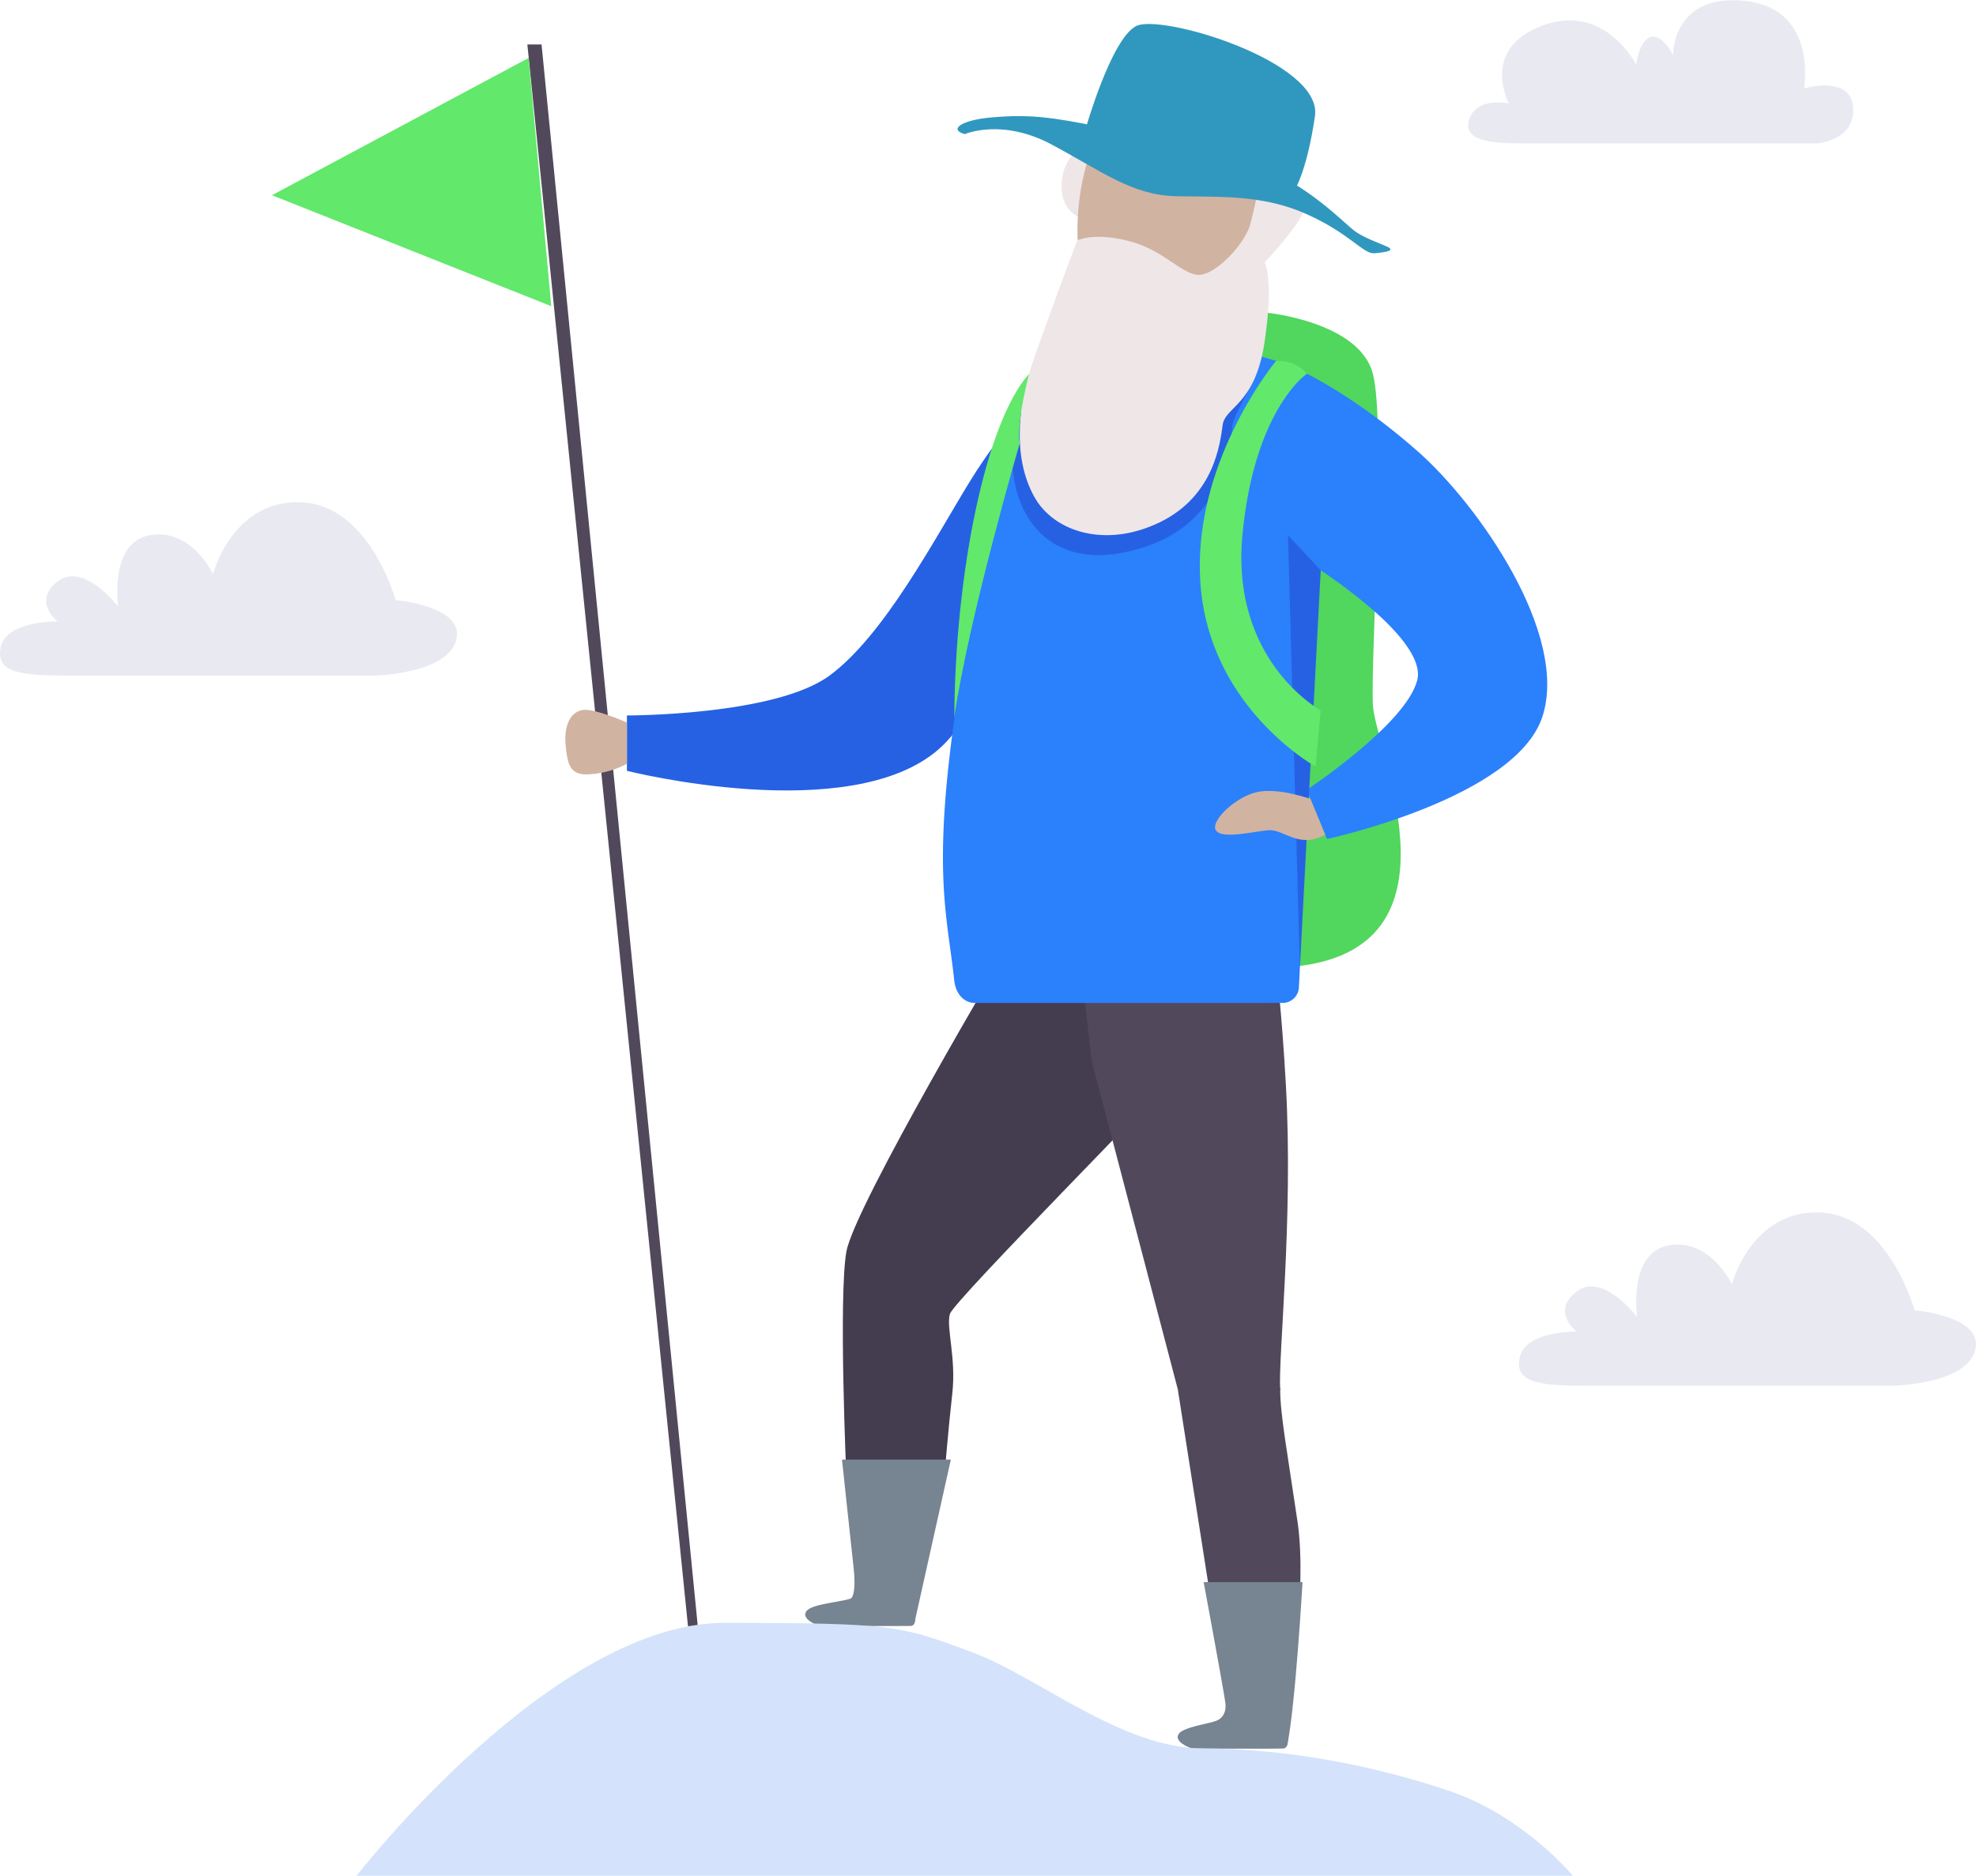 <svg id="Layer_1" data-name="Layer 1" xmlns="http://www.w3.org/2000/svg" viewBox="0 0 386.77 367.24"><defs><style>.cls-1{fill:#443d4f;}.cls-2{fill:#51d65e;}.cls-3{fill:#51495b;}.cls-4{fill:#efe6e8;}.cls-5{fill:#2661e4;}.cls-6{fill:#778491;}.cls-7{fill:#2b80fc;}.cls-8{fill:#ffcaa6;}.cls-9{fill:#d1b3a1;}.cls-10{fill:#3098be;}.cls-11{fill:#62e86b;}.cls-12{fill:#d4e3fb;}.cls-13{fill:#e9e9f2;}</style></defs><path class="cls-1" d="M834.27,195S803.94,246.08,802.39,255s0,44,0,44h19.19s.77-9.38,1.55-16.3-1.24-12.91-.47-15.53,43.64-45.66,43.64-46.58,1.08-22,1.08-22Z" transform="translate(-636.73 -9.93)"/><path class="cls-2" d="M884.91,71.18S902.85,73,905.45,83.11s-.46,55.83,0,64.82,20,49.57-17.87,51.42S865.3,78,884.91,71.18Z" transform="translate(-636.73 -9.93)"/><polygon class="cls-3" points="136.58 318.37 106 8.7 103.22 8.7 134.66 318.37 136.58 318.37"/><path class="cls-4" d="M847.57,39.46s-3.05,1.94-3.05,7,3.9,6.24,3.9,6.24l5-10.87Z" transform="translate(-636.73 -9.93)"/><path class="cls-5" d="M839.6,87.5s-6.34,5.77-13.13,16.84-16.69,30-27.38,37.86S759.44,150,759.44,150v10.84s43.56,11,61-4.21S839.6,87.5,839.6,87.5Z" transform="translate(-636.73 -9.93)"/><path class="cls-3" d="M884.12,183.53s2.76,11.08,4.3,38.8c1.48,26.48-1.54,53.06-1.11,59.76h-20l-16.94-64.62-3.75-34.13Z" transform="translate(-636.73 -9.93)"/><path class="cls-6" d="M815,322.2s2,6,0,6.05-17.91,0-17.91,0-3.88-1.31-2.42-3,9.88-1.74,9.69-3.19C805.2,320.73,815,322.2,815,322.2Z" transform="translate(-636.73 -9.93)"/><path class="cls-6" d="M887.91,345.48s2.05,6.66,0,6.76-17.91,0-17.91,0-3.88-1.31-2.43-3,10.13-2.29,9.94-3.75C878.42,344.16,887.91,345.48,887.91,345.48Z" transform="translate(-636.73 -9.93)"/><path class="cls-3" d="M867.29,282.09l9.93,63.39h11.61s3.86-24.07,1.89-37.5-3.41-21.16-3.41-25.89S867.29,282.09,867.29,282.09Z" transform="translate(-636.73 -9.93)"/><path class="cls-7" d="M887.76,206.28a3.2,3.2,0,0,0,3.21-3c.85-15.71,1.31-47.53,2.1-60.55,1.18-19.48,6.12-44.66,5.48-52.49s-16.89-10.93-16.89-10.93l-22.3-1.18s-14.45.34-19.76,9.39c-3.15,5.37-10.23,26.11-15,56-5.75,36.25-2.55,44.86-1.09,58.37.25,2.37,1.71,4.4,4.11,4.4Z" transform="translate(-636.73 -9.93)"/><path class="cls-8" d="M862.87,67s.36,7,0,8.88-3.51,2.21-3.51,2.21-7.48,17.34,4.19,14.75,18.11-13.57,18.11-13.57-3.16-3.82-3.37-6.5c-.33-4.28.06-13,.06-13Z" transform="translate(-636.73 -9.93)"/><path class="cls-7" d="M892.53,83.11s9.88,4.71,21.8,15.27,29.47,35.76,24.32,51.8-42.17,24-42.17,24l-4-9.6s19.38-12.8,21.64-21.44-21.64-23.36-21.64-23.36S888.61,93.76,892.53,83.11Z" transform="translate(-636.73 -9.93)"/><polygon class="cls-5" points="258.51 111.66 252.1 104.78 254.43 189.43 258.51 111.66"/><path class="cls-9" d="M893.24,166.35s-6-2.2-10.24-1.4-9.42,5.68-8.29,7.52,7.33.24,10.31,0,6,3.75,11.09.87Z" transform="translate(-636.73 -9.93)"/><path class="cls-9" d="M759.44,151.39s-6.19-2.77-8.59-2.46-3.79,3-3.4,6.92.85,6.15,5.26,5.61a17.66,17.66,0,0,0,6.73-2Z" transform="translate(-636.73 -9.93)"/><path class="cls-6" d="M801.54,295.69h21.3l-7.13,32L803.07,323s1.42-.05.72-6.34S801.54,295.69,801.54,295.69Z" transform="translate(-636.73 -9.93)"/><path class="cls-6" d="M872.33,319.68h19.35s-1.39,24.24-3,31.95c-7.61-2.75-14.61-4.58-14.61-4.58s3-.39,2.49-3.86S872.33,319.68,872.33,319.68Z" transform="translate(-636.73 -9.93)"/><path class="cls-9" d="M885,52.09C880.87,67.64,868.85,80.56,859,78s-13.91-19.74-9.77-35.29,14.87-23.62,24.77-21S889.16,36.54,885,52.09Z" transform="translate(-636.73 -9.93)"/><path class="cls-5" d="M881.66,85.37s-3.49,6.23-3.72,7.76,0,18.25-17.18,23.9S835,112.38,834.84,99.49s13.74-14.75,13.74-14.75Z" transform="translate(-636.73 -9.93)"/><path class="cls-10" d="M849.21,35.19s5-17.66,9.9-20.16,36.55,7,35,17.64S890.21,47,890.21,47,861.62,45.52,849.21,35.19Z" transform="translate(-636.73 -9.93)"/><path class="cls-4" d="M847.57,57s-4.73,12.5-8.42,23-3.85,20.16,0,27.15,14.09,10.16,24.65,5,11.74-15.33,12.24-19,6.37-3.83,8.22-16.33,0-15.49,0-15.49,7.48-8,7.73-10.51-9-3.81-9-3.81-.63,3.31-1.51,6.74-5.66,8.87-9.18,9.87-7-4.37-14.15-6.37S847.57,57,847.57,57Z" transform="translate(-636.73 -9.93)"/><path class="cls-10" d="M825.57,36.19s7.21-3.17,16.94,2,15.79,10,24.49,10.16,16.92-.33,25.47,3.5,11.07,7.83,13.25,7.66,4.19-.5,2.6-1.25-4.7-1.75-6.63-3.25S892.47,46,884.17,43.1s-27.33-7.41-35.54-9-12.24-1.67-17.94-1.17S822.3,35.27,825.57,36.19Z" transform="translate(-636.73 -9.93)"/><polygon class="cls-11" points="103.46 11.35 53.23 38.22 107.9 59.94 103.46 11.35"/><path class="cls-11" d="M892.53,83.11S882.24,90,879.92,114.7,895.23,149,895.23,149l-1,11s-20.49-11.3-22.49-35.28,14.72-44.08,14.72-44.08A7,7,0,0,1,892.53,83.11Z" transform="translate(-636.73 -9.93)"/><path class="cls-11" d="M836.32,96.73s-10.08,34.54-12.8,53.69c.14-28,6.07-57.72,14.64-67.31C837.25,86.73,835.84,93,836.32,96.73Z" transform="translate(-636.73 -9.93)"/><path class="cls-12" d="M706.51,377.17s38.37-49.52,72-49.52,34.51.63,48,5.55,29.55,19.05,45.88,19.05,33.51,3.39,48.05,8.31,24.15,16.61,24.15,16.61Z" transform="translate(-636.73 -9.93)"/><path class="cls-13" d="M651.27,142.2h58.49s14.4-.2,16.25-6.92-11.84-7.87-11.84-7.87-5.1-18.68-18.57-19.15-17.17,14.07-17.17,14.07-4.18-9-12.31-7.63-6.26,14-6.26,14-6.74-8.87-11.84-4.95,0,7.84,0,7.84-10-.23-11.15,5.07S641.52,142.2,651.27,142.2Z" transform="translate(-636.73 -9.93)"/><path class="cls-13" d="M948.61,281.23h58.46s14.39-.2,16.25-6.92-11.84-7.87-11.84-7.87-5.11-18.68-18.57-19.14-17.18,14.07-17.18,14.07-4.18-9-12.3-7.63-6.27,14-6.27,14-6.73-8.87-11.84-4.95,0,7.84,0,7.84-10-.23-11.14,5.08S938.86,281.23,948.61,281.23Z" transform="translate(-636.73 -9.93)"/><path class="cls-13" d="M934.28,38h58.06s7.52-.48,7.11-7-9.61-3.74-9.61-3.74,2.78-15.63-11.56-17.15-14.06,10.65-14.06,10.65-2-4.15-4.32-3.6-2.92,5.4-2.92,5.4-6.13-12.18-18.38-7.61-6.53,15.23-6.53,15.23-6-1.29-7.6,2.72S926.76,38,934.28,38Z" transform="translate(-636.73 -9.93)"/></svg>